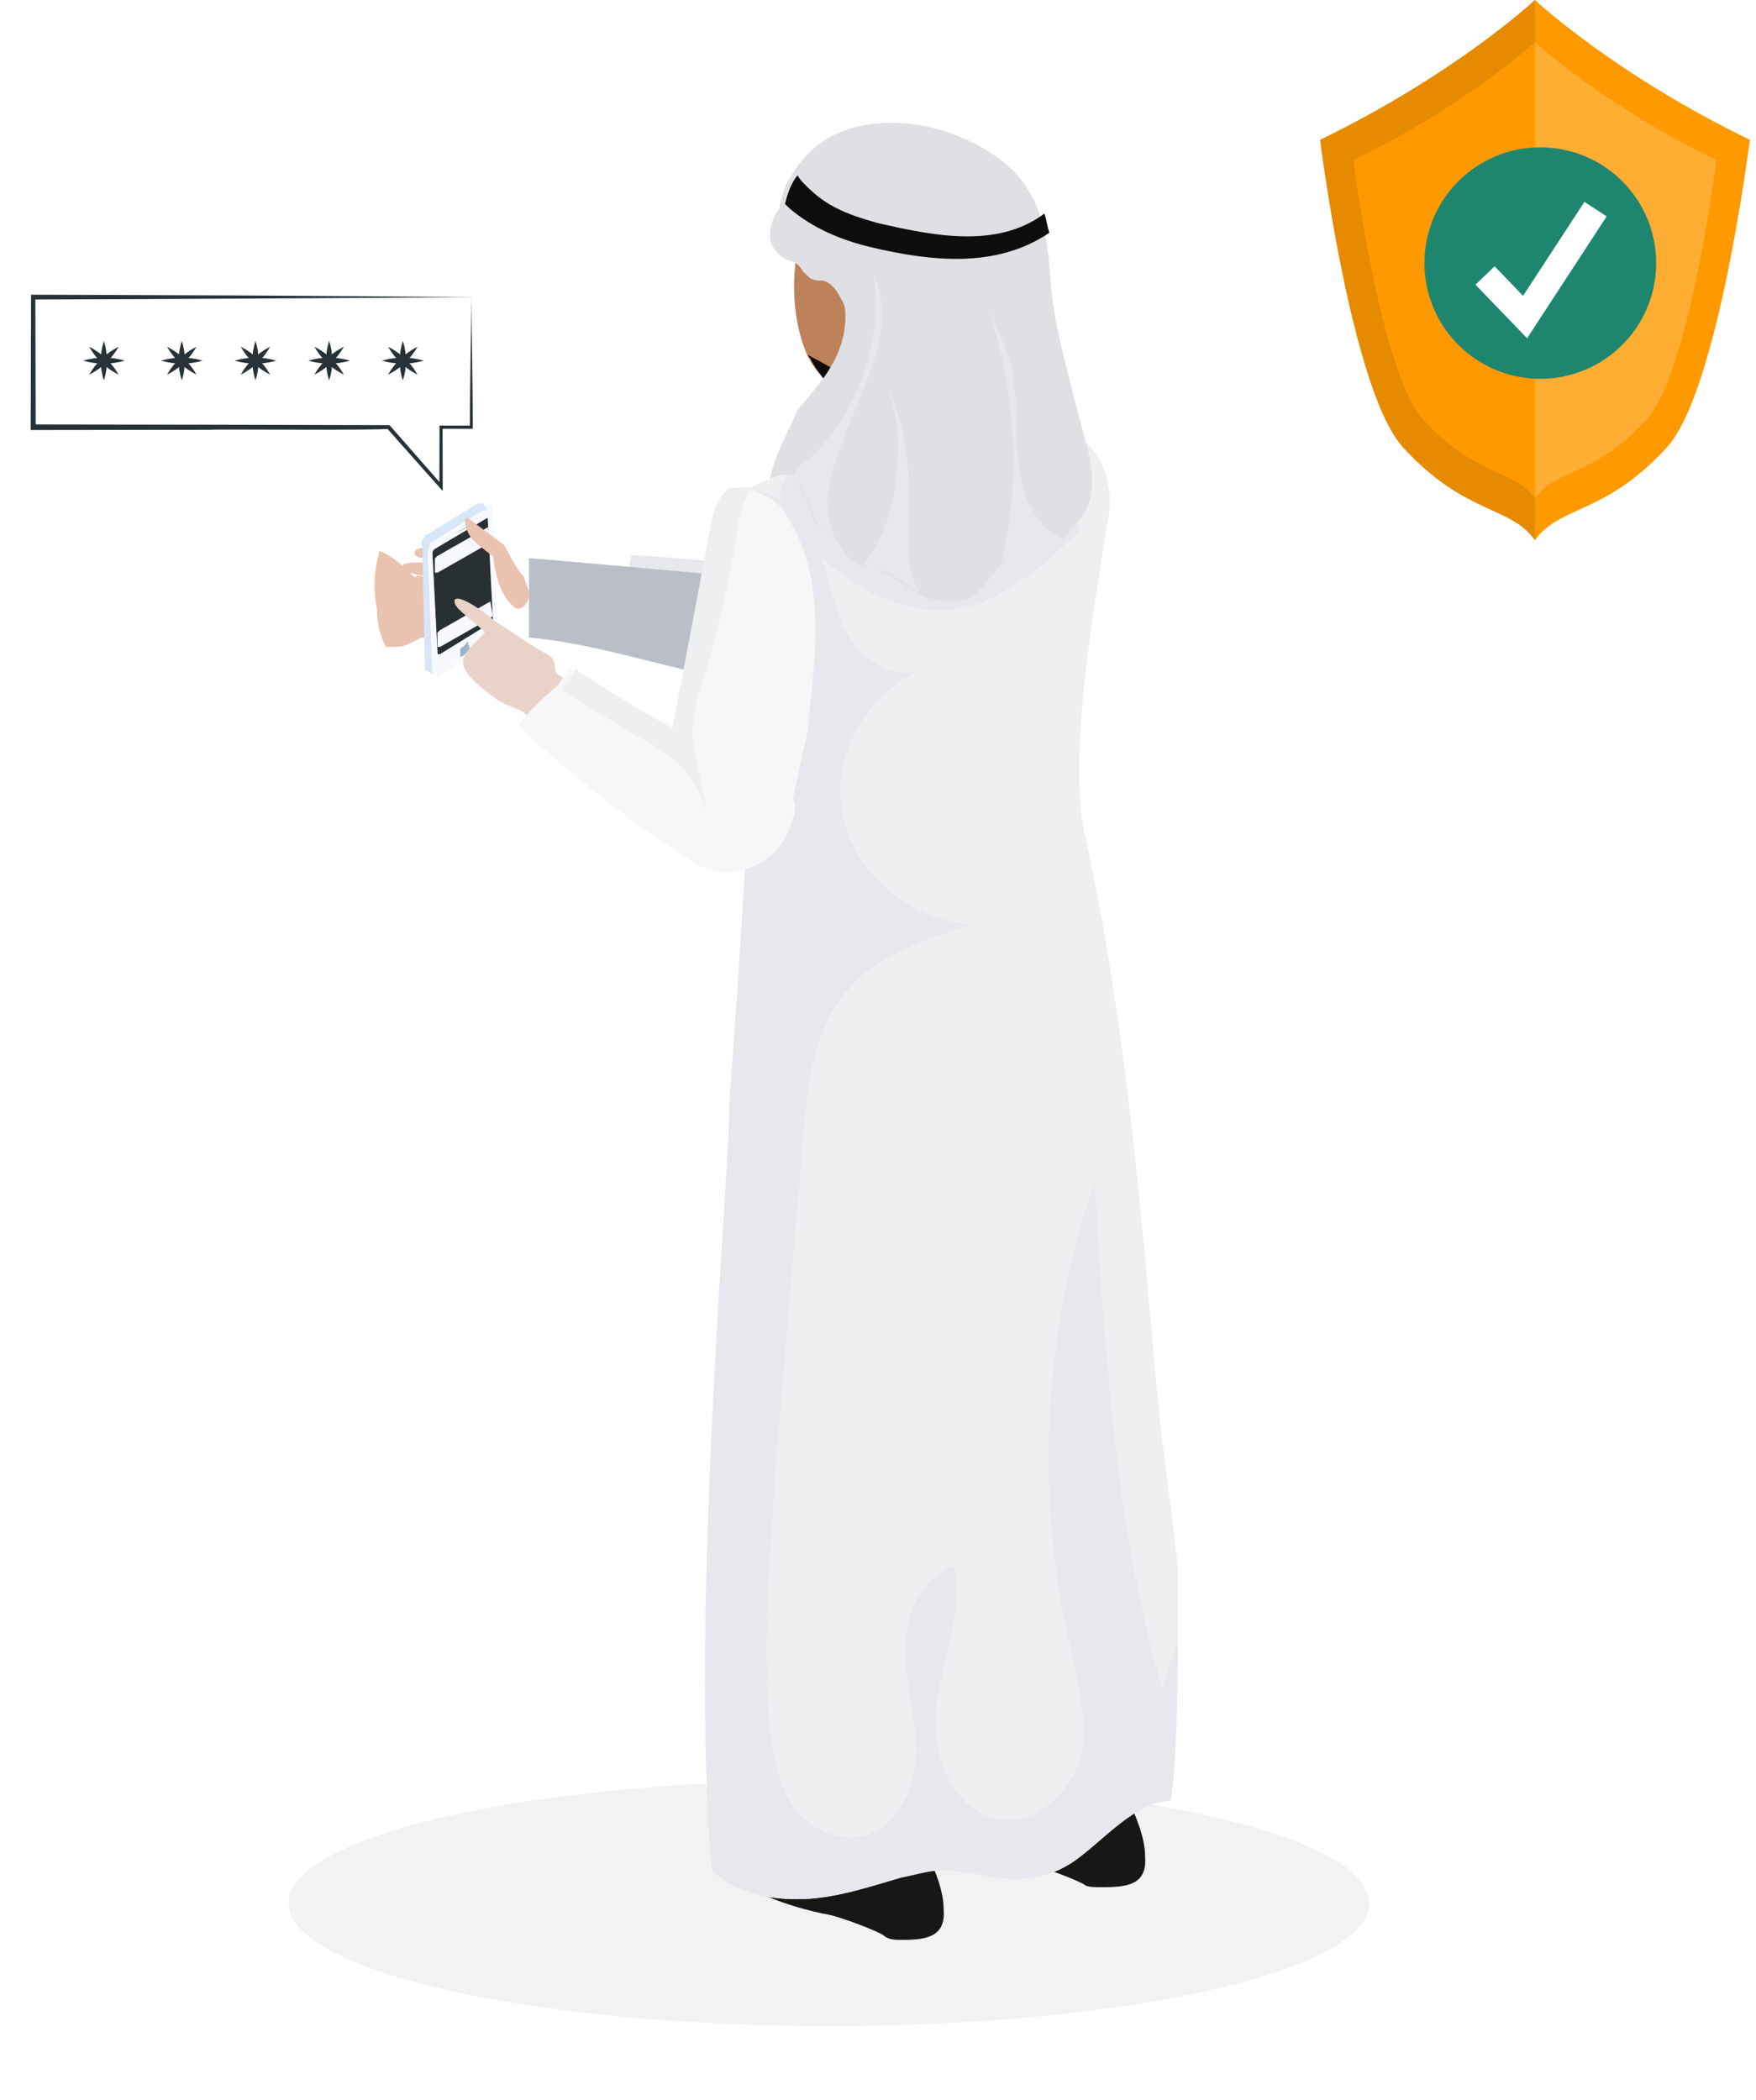 <svg width="143" height="171" viewBox="0 0 143 171" fill="none" xmlns="http://www.w3.org/2000/svg">
<path d="M33.958 46.848C36.324 47.322 38.045 48.866 38.69 48.747C38.69 48.747 39.335 48.628 39.766 48.628C39.766 49.578 39.55 50.409 39.55 51.358C39.12 51.358 38.475 51.358 38.045 51.24C37.184 51.358 36.754 51.714 35.464 51.714C35.249 51.714 34.818 51.714 34.603 51.714C33.958 51.121 33.743 50.409 33.743 49.815C33.313 48.628 33.528 47.797 33.958 46.848Z" fill="#E9C2B0"/>
<path d="M30.887 44.863C32.924 45.627 34.405 48.108 34.961 47.917C34.961 47.917 35.886 47.726 36.257 47.535V52.115C35.516 52.115 34.961 51.925 34.405 51.925C33.664 52.115 33.294 52.688 32.183 52.688C31.998 52.688 31.627 52.688 31.442 52.688C30.887 51.734 30.701 50.589 30.701 49.634C30.331 47.726 30.516 46.39 30.887 44.863Z" fill="#E9C2B0"/>
<path d="M58.267 45.762C60.943 45.945 57.885 49.97 57.121 52.349C56.738 53.63 53.489 52.898 49.475 51.983C50.049 49.604 51.195 47.226 51.387 45.213C55.209 45.396 58.267 45.762 58.267 45.762Z" fill="#E6E8ED"/>
<g filter="url(#filter0_f_9841_2419)">
<path d="M67.5 165C91.8 165 111.5 160.523 111.5 155C111.5 149.477 91.8 145 67.5 145C43.2 145 23.5 149.477 23.5 155C23.5 160.523 43.2 165 67.5 165Z" fill="#F2F2F2"/>
</g>
<path d="M63.567 47.278C66.494 47.48 63.149 51.928 62.313 54.556C61.685 57.184 50.815 52.534 43.08 51.928C43.08 50.311 43.08 47.076 43.08 45.459C43.498 45.459 63.567 47.278 63.567 47.278Z" fill="#B9BEC7"/>
<path d="M74.586 146.482C74.586 146.677 74.791 147.067 74.791 147.262C75.407 148.432 76.637 149.407 78.073 149.992C79.713 150.772 81.559 151.357 83.405 151.747C84.84 151.942 88.121 153.307 88.326 153.502C88.531 153.697 89.147 153.697 89.762 153.697C91.813 153.697 93.453 153.502 93.248 151.162C93.248 149.797 92.633 148.237 92.018 146.872C91.813 146.482 91.608 146.287 91.403 146.092C90.992 145.702 90.377 145.312 89.967 144.922C88.737 144.142 87.301 142.777 85.865 143.167C85.045 143.362 84.635 143.752 83.815 143.557C82.789 143.557 81.764 143.362 80.739 143.167C79.918 142.972 78.893 142.777 78.073 142.582C77.252 142.582 76.227 142.777 75.407 143.362C75.201 143.557 74.996 143.752 74.996 143.947C74.381 144.532 74.176 145.507 74.586 146.482Z" fill="#171716"/>
<path d="M57.976 149.408C57.976 149.993 58.181 150.578 58.386 151.163C59.001 152.138 59.822 152.918 61.052 153.698C61.257 153.893 61.462 153.893 61.667 154.088C63.308 154.868 65.154 155.453 66.999 155.843C68.435 156.038 71.716 157.403 71.921 157.598C72.331 157.988 72.947 157.988 73.357 157.988C75.407 157.988 77.048 157.793 76.843 155.453C76.843 154.088 76.228 152.528 75.612 151.163C75.202 150.578 74.792 149.993 74.177 149.603C73.972 149.408 73.767 149.213 73.562 149.213C72.331 148.433 70.896 147.263 69.46 147.458C68.64 147.653 68.23 148.043 67.409 147.848C66.384 147.848 65.359 147.653 64.333 147.458C63.513 147.263 62.488 147.068 61.667 146.873C60.642 146.873 59.822 147.068 59.001 147.458C58.796 147.653 58.591 147.848 58.591 148.043C58.591 148.043 58.591 148.238 58.386 148.238C58.181 148.433 57.976 149.018 57.976 149.408Z" fill="#171716"/>
<path d="M57.976 152.332C59.821 154.087 62.282 154.672 64.948 154.672C67.819 154.672 70.691 153.697 73.356 152.917C74.382 152.722 75.612 152.332 76.638 152.332C77.868 152.332 78.894 152.527 80.124 152.722C82.79 153.307 85.251 153.112 87.507 151.552C89.147 150.382 90.583 148.822 92.429 147.652C93.249 147.067 94.274 146.677 95.3 146.677C95.71 144.922 95.915 138.877 95.915 134.002C95.915 130.492 95.915 127.762 95.915 127.567C95.71 125.617 95.3 122.302 94.685 117.622C93.454 107.482 92.634 87.593 88.327 67.898C86.892 61.268 89.353 48.203 90.173 42.548C90.378 41.768 90.378 41.183 90.378 40.598C90.173 36.893 87.917 33.383 79.714 34.358L68.23 37.283C66.999 38.063 63.513 38.453 60.847 39.818C60.642 39.818 60.642 40.013 60.437 40.013C58.796 40.988 60.232 42.548 59.821 44.498C59.821 44.498 60.847 60.098 60.847 65.753C60.847 70.238 59.411 89.543 59.411 89.543C59.411 95.977 56.13 131.467 57.976 152.332Z" fill="#EEEFF0"/>
<path d="M57.976 152.333C59.821 154.088 62.282 154.673 64.948 154.673C67.819 154.673 70.691 153.698 73.356 152.918C74.382 152.723 75.612 152.333 76.638 152.333C77.868 152.333 78.894 152.528 80.124 152.723C82.79 153.308 85.251 153.113 87.507 151.553C89.147 150.383 90.583 148.823 92.429 147.653C93.249 147.068 94.274 146.678 95.3 146.678C95.71 144.923 95.915 138.878 95.915 134.003C95.3 135.173 94.89 136.538 94.685 137.708C90.788 124.254 89.968 110.214 89.147 96.174C85.046 108.264 84.226 121.329 87.097 133.808C87.712 136.733 88.532 139.658 88.122 142.583C87.507 145.508 85.046 148.238 81.97 148.238C77.868 148.043 75.817 143.168 76.228 139.268C76.638 135.368 78.484 131.469 77.663 127.569C74.792 128.544 73.562 131.859 73.767 134.783C73.767 137.708 74.792 140.438 74.587 143.363C74.382 146.288 72.536 149.408 69.665 149.603C67.409 149.798 65.359 148.433 64.333 146.678C63.308 144.923 62.898 142.778 62.693 140.633C62.077 133.808 62.693 126.984 63.103 120.354L65.359 92.859C65.769 88.374 66.179 83.694 69.255 80.379C71.716 77.649 75.612 76.479 79.099 75.309C74.177 74.919 69.665 71.214 68.64 66.534C67.614 61.855 70.28 56.785 74.792 54.64C72.331 55.42 69.665 53.275 68.64 50.935C67.614 48.595 67.409 46.06 66.179 43.72C65.153 41.575 63.103 39.82 60.847 40.015C60.642 40.015 60.642 40.21 60.437 40.21C58.796 41.185 60.232 42.745 59.821 44.695C59.821 44.695 60.847 60.294 60.847 65.95C60.847 70.434 59.411 89.739 59.411 89.739C59.411 95.979 56.13 131.469 57.976 152.333Z" fill="#E6E8ED"/>
<path d="M83.815 46.838C82.379 47.813 80.739 48.983 78.893 49.373C76.842 49.958 74.791 49.763 72.741 48.983C70.69 48.398 69.049 47.228 67.409 45.863C65.768 44.498 64.332 42.938 63.717 40.794C63.512 40.404 63.512 39.819 63.717 39.428C63.922 39.038 64.127 38.453 64.743 38.453C65.153 38.258 65.768 38.648 66.178 38.843C66.588 39.233 66.793 39.623 66.999 40.014C68.639 42.353 71.1 44.108 73.766 44.888C75.817 45.473 78.278 45.473 80.329 44.693C81.354 44.303 82.379 43.523 83.405 43.133C84.02 42.938 88.121 41.574 87.916 43.133C87.711 43.718 86.481 44.498 86.071 44.888C85.456 45.668 84.635 46.253 83.815 46.838Z" fill="#E6E8ED"/>
<path d="M78.279 34.358C78.279 36.893 73.562 37.478 70.076 37.868C69.256 37.283 68.846 36.698 68.846 36.698V31.628L78.074 30.848L78.279 34.358Z" fill="#BD825A"/>
<path d="M64.743 14.86C65.154 17.2 64.948 19.345 64.743 21.685C64.538 24.025 64.743 26.365 65.564 28.51C66.384 30.655 68.435 32.41 70.896 32.605C71.511 32.605 72.126 32.605 72.536 32.41C73.562 31.825 77.253 32.605 77.458 31.435C78.484 28.9 76.228 24.415 75.612 21.685C75.202 19.345 73.767 17.2 71.921 15.64C70.281 14.275 68.435 13.3 66.384 12.715L64.743 14.86Z" fill="#BD825A"/>
<path d="M65.769 28.898C65.769 28.898 67.614 29.873 68.23 30.263C68.435 30.263 68.435 30.458 68.435 30.653V30.848C68.435 31.043 68.435 31.238 68.23 31.238C68.23 31.238 68.23 31.238 68.23 31.433H68.024C67.614 31.433 66.999 30.848 66.794 30.458C66.589 30.263 65.974 29.288 65.974 29.093C65.974 29.288 65.769 28.898 65.769 28.898Z" fill="#0D0D0D"/>
<path d="M62.693 39.04C63.514 38.65 63.924 38.65 64.334 38.65C64.539 38.65 64.744 38.845 64.949 39.235C65.154 39.625 65.359 40.015 65.359 40.21C65.77 40.795 65.975 41.575 66.18 42.16C66.59 43.135 67.205 43.72 68.025 44.11C68.231 44.11 68.231 44.305 68.436 44.305C68.641 44.89 69.051 45.475 69.666 45.865C69.871 45.865 69.871 46.06 70.076 46.06C70.691 46.255 71.512 46.255 72.127 46.645C72.947 47.035 73.562 47.62 74.178 48.01C74.383 48.01 74.383 48.205 74.588 48.205C75.818 48.985 77.254 49.18 78.689 48.79C79.715 48.4 80.33 47.425 80.945 46.645C81.355 46.255 81.766 45.67 82.176 45.475C82.586 45.28 83.201 45.085 83.611 44.89C83.816 44.89 84.021 44.89 84.227 44.89C84.432 44.89 84.432 44.695 84.637 44.695C85.252 44.5 85.867 44.305 86.482 43.915C86.687 43.72 86.687 43.72 86.892 43.525C87.098 43.33 87.303 43.135 87.508 42.745C88.943 41.38 89.148 39.82 88.738 37.285C88.533 36.115 86.072 27.925 85.662 24.025C85.457 22.27 85.457 20.515 85.047 18.955C84.842 18.37 84.842 17.98 84.637 17.395C84.432 16.81 84.227 16.225 83.816 15.64C82.791 13.69 80.74 12.325 78.689 11.35C75.203 9.79 70.897 9.4 67.615 11.155C66.18 11.935 65.154 13.105 64.334 14.47C63.924 15.055 63.719 15.835 63.514 16.615C63.514 16.81 63.514 17.005 63.309 17.2C62.898 17.785 62.693 18.565 62.693 19.15C62.693 20.125 63.514 21.1 64.539 21.295C64.949 21.49 65.154 21.685 65.359 22.075C65.564 22.27 65.77 22.465 65.975 22.66C66.385 22.855 66.59 22.855 67 22.855C67.82 23.05 68.231 23.83 68.641 24.61C68.846 25 68.846 25.39 68.846 25.78C68.846 29.29 66.385 31.63 64.949 33.385C64.334 34.945 63.104 36.895 62.693 39.04Z" fill="#DEE0E4"/>
<path d="M63.924 16.615C64.129 16.81 64.334 17.005 64.334 17.005C66.18 18.565 68.436 19.54 70.897 20.125C75.818 21.295 81.15 21.88 85.457 18.955C85.252 18.37 85.252 17.98 85.047 17.395C81.15 20.32 75.818 19.15 71.512 18.175C69.461 17.59 67.615 17.005 65.975 15.445C65.564 15.055 65.154 14.665 64.949 14.275C64.334 15.055 64.129 15.835 63.924 16.615Z" fill="#0D0D0D"/>
<path d="M64.539 38.844C64.744 38.844 64.949 39.039 65.154 39.429C65.359 39.819 65.564 40.209 65.564 40.404C65.975 40.989 66.18 41.769 66.385 42.354C66.795 43.329 67.41 43.914 68.231 44.304C67.82 43.524 67.615 42.744 67.41 41.964C67.205 39.624 68.025 37.479 68.846 35.334C69.666 33.189 70.691 31.044 71.307 28.899C71.922 26.755 72.127 24.22 71.102 22.27C71.922 27.535 70.076 33.189 66.18 37.089C65.564 37.479 64.949 38.064 64.539 38.844Z" fill="#E6E8ED"/>
<path d="M81.355 46.645C81.765 46.255 82.175 45.67 82.585 45.475C82.995 45.28 83.61 45.085 84.02 44.89C84.226 44.89 84.431 44.89 84.636 44.89C84.841 44.89 84.841 44.695 85.046 44.695C85.661 44.5 86.276 44.305 86.892 43.915C86.686 43.915 86.481 43.915 86.276 43.72C85.661 43.525 85.046 42.94 84.636 42.355C83.2 40.6 82.995 38.455 82.79 36.31C82.79 34.165 82.79 32.02 82.38 29.875C81.97 28.315 81.149 26.755 80.534 25.195C82.79 32.215 83.2 39.625 81.355 46.645Z" fill="#E6E8ED"/>
<path d="M70.281 46.06C70.897 46.255 71.717 46.255 72.332 46.645C73.152 47.035 73.768 47.62 74.383 48.01C74.588 48.01 74.588 48.205 74.793 48.205C74.588 47.62 74.383 47.23 74.178 46.645C73.973 45.475 73.973 44.305 73.973 42.94C74.178 39.04 73.973 34.75 72.127 31.24C73.152 33.775 73.357 36.31 72.947 39.04C72.742 41.77 71.717 44.11 70.281 46.06Z" fill="#E6E8ED"/>
<path d="M57.361 70.239C60.232 70.824 63.103 69.264 64.129 66.534C64.129 66.339 64.129 66.144 64.334 66.144L65.769 59.514C66.384 53.274 67.41 47.034 63.923 41.769C63.308 40.794 62.488 40.404 61.462 40.014C60.847 39.819 60.027 40.014 59.412 40.014C58.591 40.794 58.181 41.574 57.976 42.744L54.695 59.514L54.285 61.269L53.669 64.389C53.054 67.314 54.285 69.654 57.361 70.239Z" fill="#F7F7F7"/>
<path d="M32.681 46.216C32.681 45.644 34.694 45.835 35.141 45.835C36.26 46.025 37.378 46.216 38.272 46.406C36.931 46.216 35.812 45.835 34.471 45.454C34.247 45.454 33.576 45.263 33.8 44.882C34.023 44.311 37.154 44.882 37.825 45.073C38.272 45.073 38.496 45.263 38.943 45.263C39.391 45.644 39.614 46.025 39.614 46.597C39.614 47.359 39.391 48.121 39.167 48.883C38.943 49.454 38.496 49.835 38.272 50.407C36.931 50.026 36.036 49.835 34.471 49.454C34.247 49.454 34.023 49.264 33.8 49.073C33.129 48.502 36.483 48.883 37.602 48.692C36.26 48.502 34.918 48.311 33.576 48.121C33.352 48.121 32.681 47.74 32.905 47.359C33.129 46.978 33.8 46.978 34.023 46.978C34.694 46.978 35.365 47.168 36.036 47.168C34.918 46.978 34.023 46.787 32.905 46.597C32.905 46.597 32.681 46.406 32.681 46.216Z" fill="#E9C2B0"/>
<path d="M38.493 49.568C38.288 49.568 38.288 49.763 38.493 49.568L38.698 49.763C38.493 49.763 38.493 49.763 38.493 49.568Z" fill="#154902"/>
<path d="M38.083 52.301C38.288 52.301 38.288 52.301 38.083 52.301L38.288 52.886C38.288 52.886 38.288 53.081 38.083 53.081L37.673 53.471H37.468V52.886C37.468 52.886 37.468 52.691 37.673 52.691L38.083 52.301Z" fill="#9CB5CC"/>
<path d="M38.288 42.746V42.941L36.852 43.721V43.526L38.288 42.746Z" fill="#9CB5CC"/>
<path d="M39.723 42.16C39.928 42.16 39.928 42.16 39.928 42.355L40.338 50.74C40.338 50.935 40.133 51.13 40.133 51.13L35.826 53.665C35.621 53.665 35.621 53.665 35.621 53.47L35.211 45.085C35.211 44.89 35.416 44.695 35.416 44.695L39.723 42.16Z" fill="#283033"/>
<path d="M35.417 43.918C35.007 44.113 34.802 44.698 34.802 45.088L35.212 54.643C35.212 55.033 35.622 55.228 35.827 55.033L39.929 52.303C40.339 52.108 40.544 51.523 40.544 51.133L40.134 41.578C40.134 41.188 39.724 40.993 39.519 41.188L35.417 43.918ZM40.134 50.353C40.134 50.548 40.134 50.743 39.929 50.743L35.827 53.278C35.622 53.278 35.622 53.278 35.622 53.083L35.212 45.088C35.212 44.893 35.212 44.698 35.417 44.698L39.519 42.163C39.724 42.163 39.724 42.163 39.724 42.358L40.134 50.353ZM38.288 52.888C38.288 52.888 38.288 53.083 38.083 53.083L37.673 53.473H37.468V52.888C37.468 52.888 37.468 52.693 37.673 52.693L38.083 52.303H38.288V52.888ZM36.853 43.528L38.083 42.748V42.943L36.853 43.528Z" fill="#F8F9FC"/>
<path d="M39.312 40.992H39.107H38.902L34.801 43.527C34.596 43.527 34.596 43.722 34.596 43.722C34.391 43.917 34.186 44.307 34.391 44.502L34.596 54.252C34.596 54.447 34.596 54.642 34.801 54.642L35.416 55.032C35.211 55.032 35.211 54.837 35.211 54.642L34.801 45.087C34.801 44.892 35.006 44.502 35.006 44.307C35.006 44.112 35.211 44.112 35.211 44.112L39.312 41.577H39.518H39.723L39.312 40.992Z" fill="#D7E7F7"/>
<path d="M39.724 42.94L37.673 44.109L35.622 45.279L35.417 45.474V46.644C35.417 46.644 35.417 46.644 35.622 46.644L37.673 45.474L39.724 44.304L39.929 44.109L39.724 42.94Z" fill="#F8F9FC"/>
<path d="M39.929 48.984L37.878 50.154L35.827 51.324L35.622 51.519V52.689C35.622 52.689 35.622 52.689 35.827 52.689L37.878 51.519L39.929 50.349L40.134 50.154L39.929 48.984Z" fill="#F8F9FC"/>
<path d="M40.986 44.332L38.295 42.337C38.295 42.337 37.88 41.938 37.88 42.337C37.88 42.537 37.88 43.534 38.916 44.332C39.123 44.531 40.158 45.329 40.158 45.329C40.158 45.329 40.365 47.324 40.986 48.321C40.986 48.321 41.815 49.916 42.436 49.517C43.264 49.119 43.057 48.121 43.057 48.121L42.643 46.925C42.229 46.725 41.194 44.531 40.986 44.332Z" fill="#E9C2B0"/>
<path d="M37.219 49.432C37.014 49.242 37.014 49.053 37.014 48.863C37.424 48.295 39.882 50.19 40.292 50.569C41.111 51.138 42.34 51.896 43.159 52.465C43.159 52.465 44.388 53.223 44.798 53.412C45.413 53.981 45.003 54.55 45.413 54.929L48.28 56.445C47.871 57.393 46.437 57.772 45.413 58.719C45.208 58.909 44.593 59.288 44.388 59.478L42.545 57.961C41.93 57.582 40.906 57.393 40.292 56.824C35.99 53.791 38.038 53.223 39.472 51.517C39.677 51.517 37.219 49.622 37.219 49.432Z" fill="#E9D3C8"/>
<path d="M42.213 59.103C46.877 63.487 52.601 67.871 56.63 70.348C59.597 72.064 63.626 70.348 64.474 66.918C64.474 66.727 64.686 66.537 64.686 66.346C65.11 64.249 63.202 64.821 61.081 62.725C61.081 62.725 59.386 61.772 57.053 60.438C56.417 60.056 55.569 59.675 54.934 59.294C51.753 57.579 47.937 55.482 46.453 54.529C46.241 54.72 45.817 55.101 45.393 55.863C43.909 57.007 42.425 58.722 42.213 59.103Z" fill="#F7F7F7"/>
<path d="M45.68 56.065C47.655 57.439 49.629 58.617 51.604 59.794C52.591 60.383 53.578 60.775 54.368 61.56C54.763 61.757 55.158 62.149 55.356 62.346C56.343 63.327 57.133 64.701 57.528 66.075C57.33 64.308 56.738 62.542 56.54 60.775C56.343 59.99 56.343 59.205 56.54 58.224C56.738 56.85 57.133 55.672 57.528 54.495C58.515 51.158 59.305 47.626 59.897 44.093C60.095 42.719 60.292 41.149 61.082 39.971L61.279 39.775C60.687 39.578 59.897 39.775 59.305 39.775C58.515 40.56 58.12 41.345 57.923 42.523L54.763 59.402C51.801 57.635 48.247 55.476 46.865 54.495C46.668 55.084 46.273 55.476 45.68 56.065Z" fill="#EEEFF0"/>
<g clip-path="url(#clip0_9841_2419)">
<path d="M142.5 11.386C142.5 11.386 139.944 31.833 135.741 36.435C130.698 41.955 127.037 41.147 125.002 43.992C124.998 43.992 124.998 43.996 124.998 43.996C122.963 41.147 119.302 41.959 114.255 36.431C110.053 31.833 107.5 11.386 107.5 11.386C118.57 6.017 124.998 0 124.998 0H125.002C125.2 0.19 131.601 6.103 142.5 11.386Z" fill="#FF9900"/>
<path opacity="0.1" d="M125.002 0.004V43.992L124.998 43.996C122.963 41.147 119.302 41.959 114.255 36.431C110.053 31.833 107.5 11.386 107.5 11.386C118.57 6.017 124.998 0 124.998 0H125.002V0.004Z" fill="black"/>
<path d="M110.216 13.033C110.216 13.033 112.375 30.308 115.924 34.195C120.189 38.864 123.282 38.18 125.002 40.582C126.722 38.176 129.815 38.864 134.08 34.195C137.628 30.308 139.784 13.033 139.784 13.033C130.434 8.497 125.002 3.412 125.002 3.412C125.002 3.412 119.566 8.497 110.216 13.033Z" fill="#FF9900"/>
<path opacity="0.2" d="M139.78 13.033C139.78 13.033 137.621 30.304 134.072 34.195C129.811 38.86 126.722 38.18 124.998 40.578V3.42C125.165 3.575 130.574 8.567 139.78 13.037V13.033Z" fill="white"/>
<path d="M125.435 30.852C130.646 30.852 134.87 26.631 134.87 21.426C134.87 16.22 130.646 12 125.435 12C120.224 12 116 16.22 116 21.426C116 26.631 120.224 30.852 125.435 30.852Z" fill="#1E866F"/>
<path d="M124.359 27.55L120.155 23.185L121.713 21.687L124.032 24.095L129.028 16.439L130.838 17.622L124.359 27.55Z" fill="white"/>
</g>
<path d="M38.383 24.195V34.795H35.914V39.628L31.654 34.795H2.7V24.195H38.383Z" fill="white"/>
<path d="M38.383 24.195C38.361 27.768 38.267 31.304 38.267 34.795L38.383 34.663H35.914L35.792 34.656V34.795L35.781 39.628L36.014 39.521L31.766 34.675C31.716 34.618 31.727 34.625 31.66 34.625C24.448 34.599 9.918 34.574 2.706 34.568L2.906 34.795L2.878 24.195L2.706 24.391C11.597 24.372 29.492 24.271 38.383 24.195ZM38.383 24.195L20.589 24.069L2.7 24H2.528V24.195L2.5 34.795V35.022H2.7L17.175 35.003C17.097 34.946 32.077 35.066 31.544 34.914L35.82 39.729L36.053 39.987V39.616L36.042 34.782L35.92 34.921H38.383L38.5 34.914V34.782C38.5 31.222 38.406 27.693 38.383 24.195Z" fill="#263238"/>
<path d="M25.604 28.238C26.162 29.221 26.966 29.99 28.002 30.513C27.451 29.53 26.64 28.768 25.604 28.238Z" fill="#263238"/>
<path d="M28.002 28.238C26.966 28.768 26.155 29.53 25.604 30.513C26.64 29.99 27.444 29.221 28.002 28.238Z" fill="#263238"/>
<path d="M25.106 29.372C26.235 29.694 27.371 29.7 28.5 29.372C27.371 29.045 26.235 29.051 25.106 29.372Z" fill="#263238"/>
<path d="M26.806 27.766C26.467 28.837 26.461 29.915 26.806 30.986C27.151 29.915 27.145 28.837 26.806 27.766Z" fill="#263238"/>
<path d="M31.604 28.238C32.162 29.221 32.966 29.99 34.002 30.513C33.451 29.53 32.64 28.768 31.604 28.238Z" fill="#263238"/>
<path d="M34.002 28.238C32.966 28.768 32.156 29.53 31.604 30.513C32.64 29.99 33.444 29.221 34.002 28.238Z" fill="#263238"/>
<path d="M31.106 29.372C32.235 29.694 33.371 29.7 34.5 29.372C33.371 29.045 32.235 29.051 31.106 29.372Z" fill="#263238"/>
<path d="M32.806 27.766C32.467 28.837 32.461 29.915 32.806 30.986C33.151 29.915 33.145 28.837 32.806 27.766Z" fill="#263238"/>
<path d="M19.604 28.238C20.162 29.221 20.966 29.99 22.002 30.513C21.451 29.53 20.64 28.768 19.604 28.238Z" fill="#263238"/>
<path d="M22.002 28.238C20.966 28.768 20.155 29.53 19.604 30.513C20.64 29.99 21.444 29.221 22.002 28.238Z" fill="#263238"/>
<path d="M19.106 29.372C20.235 29.694 21.371 29.7 22.5 29.372C21.371 29.045 20.235 29.051 19.106 29.372Z" fill="#263238"/>
<path d="M20.806 27.766C20.467 28.837 20.461 29.915 20.806 30.986C21.151 29.915 21.145 28.837 20.806 27.766Z" fill="#263238"/>
<path d="M13.604 28.238C14.162 29.221 14.966 29.99 16.002 30.513C15.451 29.53 14.64 28.768 13.604 28.238Z" fill="#263238"/>
<path d="M16.002 28.238C14.966 28.768 14.155 29.53 13.604 30.513C14.64 29.99 15.444 29.221 16.002 28.238Z" fill="#263238"/>
<path d="M13.106 29.372C14.235 29.694 15.371 29.7 16.5 29.372C15.371 29.045 14.235 29.051 13.106 29.372Z" fill="#263238"/>
<path d="M14.806 27.766C14.467 28.837 14.461 29.915 14.806 30.986C15.151 29.915 15.145 28.837 14.806 27.766Z" fill="#263238"/>
<path d="M7.258 28.238C7.815 29.221 8.619 29.99 9.655 30.513C9.104 29.53 8.294 28.768 7.258 28.238Z" fill="#263238"/>
<path d="M9.662 28.238C8.626 28.768 7.816 29.53 7.264 30.513C8.301 29.99 9.104 29.221 9.662 28.238Z" fill="#263238"/>
<path d="M6.766 29.372C7.895 29.694 9.031 29.7 10.16 29.372C9.031 29.045 7.895 29.051 6.766 29.372Z" fill="#263238"/>
<path d="M8.46 27.766C8.122 28.837 8.115 29.915 8.46 30.986C8.806 29.915 8.799 28.837 8.46 27.766Z" fill="#263238"/>
<defs>
<filter id="filter0_f_9841_2419" x="17.5" y="139" width="100" height="32" filterUnits="userSpaceOnUse" color-interpolation-filters="sRGB">
<feFlood flood-opacity="0" result="BackgroundImageFix"/>
<feBlend mode="normal" in="SourceGraphic" in2="BackgroundImageFix" result="shape"/>
<feGaussianBlur stdDeviation="3" result="effect1_foregroundBlur_9841_2419"/>
</filter>
<clipPath id="clip0_9841_2419">
<rect width="35" height="44" fill="white" transform="translate(107.5)"/>
</clipPath>
</defs>
</svg>
